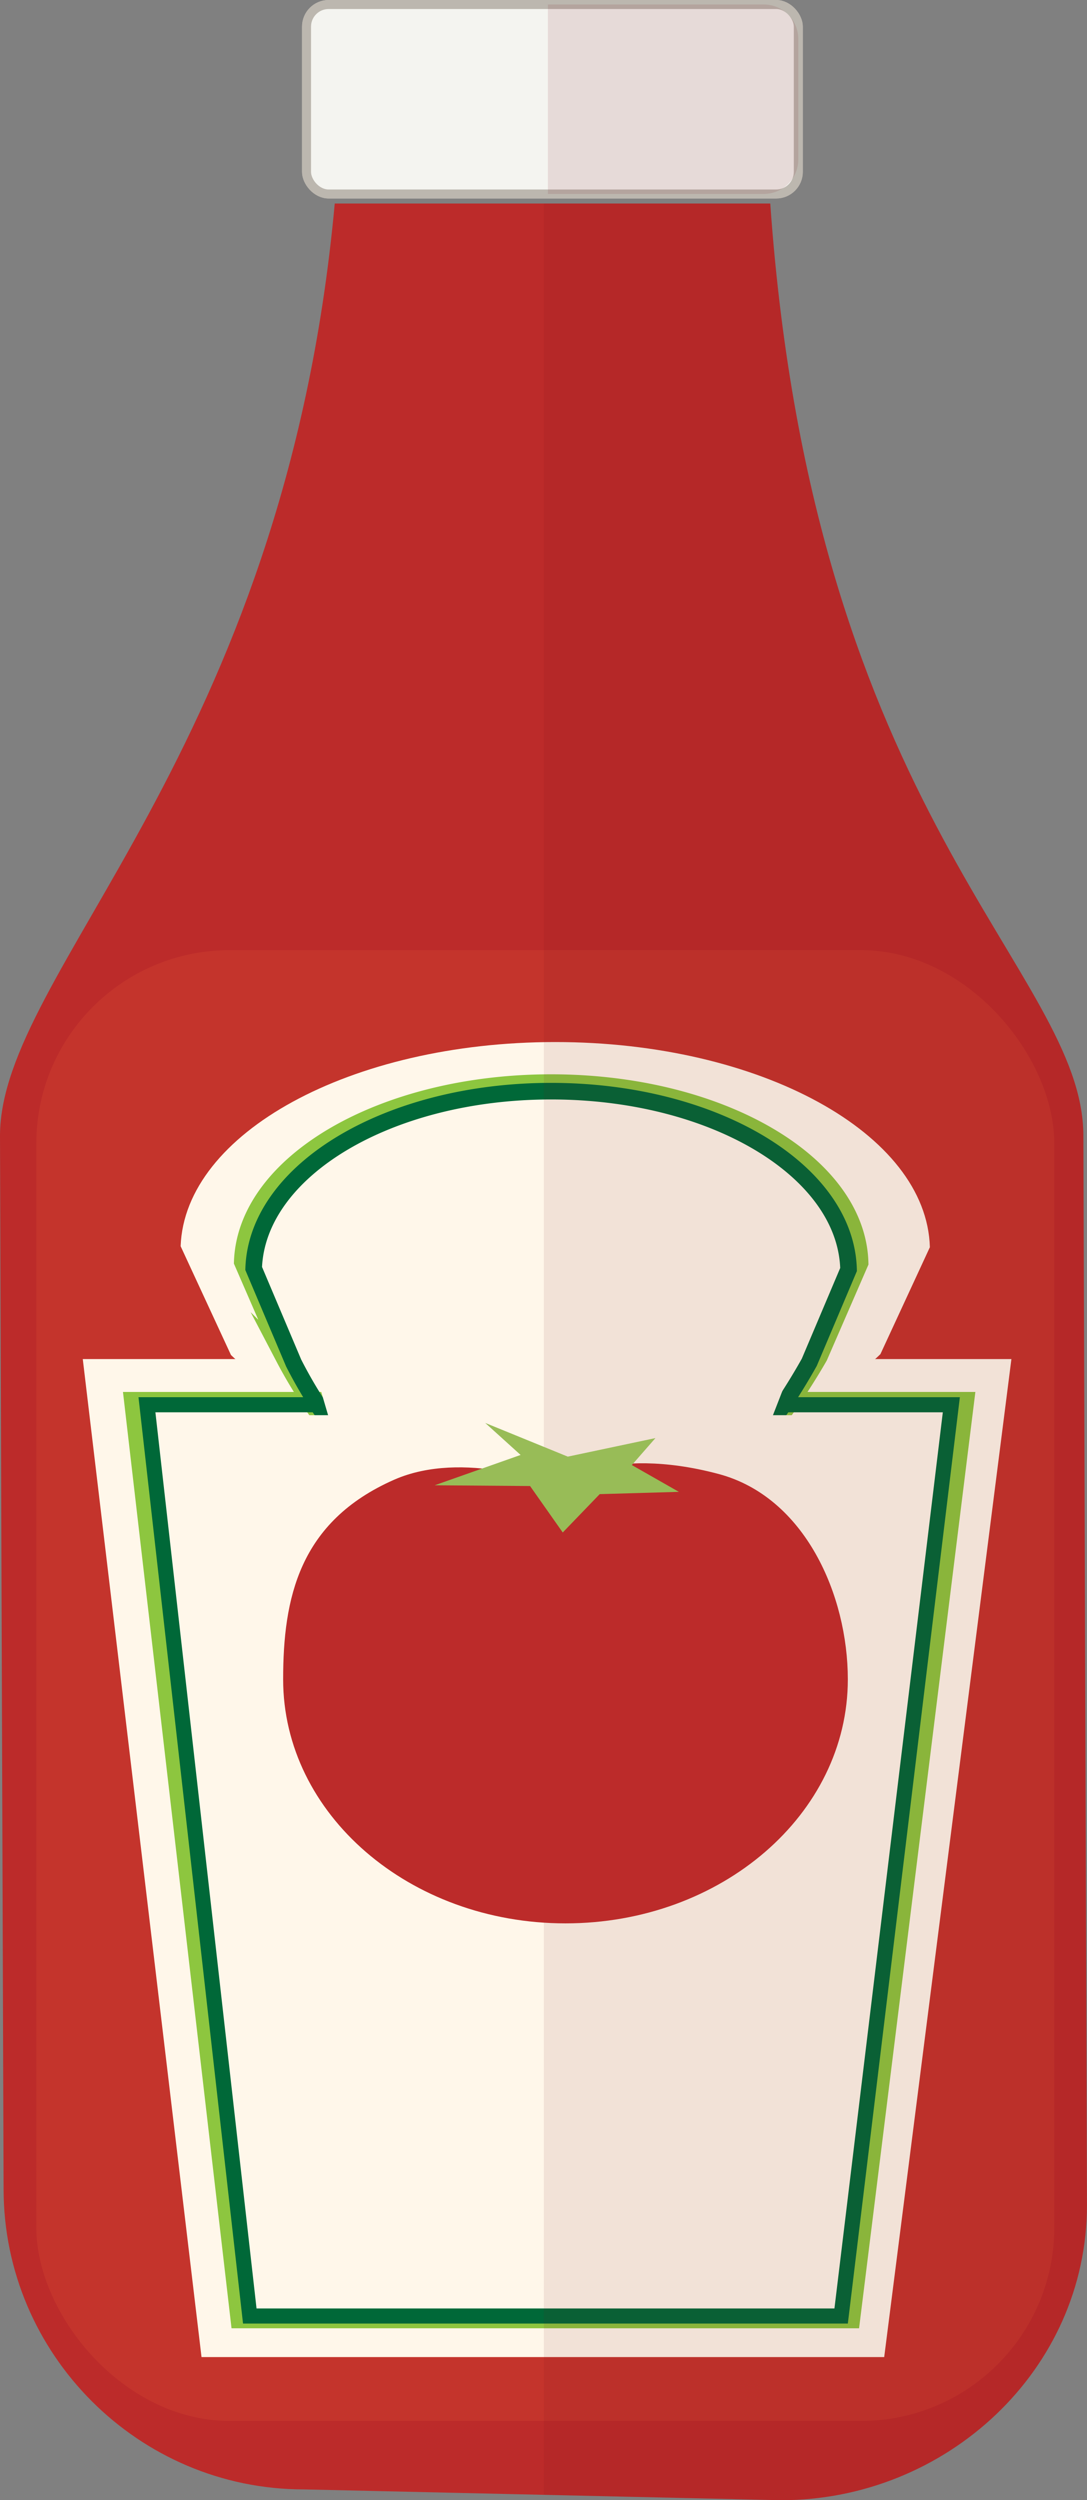 <svg xmlns="http://www.w3.org/2000/svg" viewBox="0 0 562.42 1293.45"><rect x="0" y="0" width="562.42" height="1293.45" fill="#808080" stroke="none"/><defs><style>.cls-1{isolation:isolate;}.cls-2{fill:#bc2b2a;}.cls-3{fill:#f4f4f0;stroke:#bcb7af;stroke-width:4.66px;}.cls-3,.cls-6,.cls-7,.cls-8,.cls-9{stroke-miterlimit:10;}.cls-4{fill:#c4342c;}.cls-5{fill:#fff7ea;}.cls-6,.cls-7,.cls-8,.cls-9{fill:none;}.cls-6,.cls-7{stroke:#8dc63f;}.cls-6{stroke-width:8.79px;}.cls-7{stroke-width:8.01px;}.cls-8,.cls-9{stroke:#006838;}.cls-8{stroke-width:7.82px;}.cls-9{stroke-width:8.58px;}.cls-10,.cls-11{fill:#77111b;mix-blend-mode:multiply;}.cls-10{opacity:0.09;}.cls-11{opacity:0.11;}.cls-12{fill:#98bc57;}</style></defs><title>tomato</title><g class="cls-1"><g id="Layer_2" data-name="Layer 2"><g id="Layer_7" data-name="Layer 7"><path class="cls-2" d="M404.12,1293.45l-246.92-5.59c-85.44,0-155.34-69.9-155.34-155.34L0,587.63c0-85.44,147.12-197.41,173.2-482.34H398.54c22.35,318.46,162,396.9,162,482.34l1.86,553.11C562.42,1226.18,489.56,1293.45,404.12,1293.45Z"/><rect class="cls-3" x="158.6" y="2.33" width="254.45" height="98.03" rx="11.45" ry="11.45"/><rect class="cls-4" x="18.8" y="491.55" width="526.69" height="760.89" rx="100" ry="100"/><path class="cls-5" d="M287.29,539.09c-105.73,0-191.69,47.09-193.83,105.62L119.51,701c33.56,32.15,96.13,53.78,167.77,53.78,72,0,134.8-21.82,168.25-54.23l25.59-55.32C479.5,586.47,393.35,539.09,287.29,539.09Z"/><polygon class="cls-5" points="457.49 1219.4 104.27 1219.4 42.83 703.1 523.31 703.1 457.49 1219.4"/><path class="cls-6" d="M285.18,560.17c-87.14,0-158,41.32-159.74,92.69l21.47,49.41a240.81,240.81,0,0,0,15.86,26.12H406.92c6.64-9.48,12.35-18.55,16.92-26.51l21.09-48.54C443.6,601.75,372.59,560.17,285.18,560.17Z"/><polygon class="cls-7" points="440.95 1200.5 123.36 1200.5 68.12 724.11 500.13 724.11 440.95 1200.5"/><polygon class="cls-8" points="435.21 1198.16 129.24 1198.16 76.03 726.73 492.23 726.73 435.21 1198.16"/><polygon class="cls-5" points="376.48 778.19 194.21 780.26 173.5 729.51 395.12 730.55 376.48 778.19"/><path class="cls-9" d="M285.14,564.5c-84,0-152.2,40.89-153.89,91.72l20.68,48.9A239.69,239.69,0,0,0,167.21,731H402.43c6.4-9.39,11.9-18.35,16.3-26.23l20.32-48C437.76,605.64,369.35,564.5,285.14,564.5Z"/><rect class="cls-5" x="110.19" y="732.13" width="357.56" height="107.07"/><polygon class="cls-5" points="390.98 755.14 176.19 754.01 164.83 715.37 406.89 714.23 390.98 755.14"/><rect class="cls-3" x="158.6" y="2.33" width="254.45" height="98.03" rx="11.45" ry="11.45"/><path class="cls-10" d="M398.54,105.29H281.4V1290.67l122.72,2.78c85.44,0,158.3-67.27,158.3-152.71l-1.86-553.11C560.56,502.19,420.89,423.75,398.54,105.29Z"/><path class="cls-11" d="M395.26,2.33H283.49v98H395.26a17.84,17.84,0,0,0,17.79-17.79V20.12A17.84,17.84,0,0,0,395.26,2.33Z"/><path class="cls-2" d="M438.67,868.81c0,69.71-65.4,126.22-146.09,126.22S146.5,938.52,146.5,868.81c0-41.76,8.09-81.53,57.38-103.27,36.11-15.93,82.86,2.77,82.86,2.77s28-21,85.12-5.75C416.52,774.51,438.67,825.24,438.67,868.81Z"/><polygon class="cls-12" points="351.25 771.79 310.29 772.97 291.17 792.81 274.26 768.78 224.89 768.39 269.36 752.7 251.05 736.13 293.78 753.57 339.13 743.97 326.92 757.93 351.25 771.79"/></g></g></g></svg>